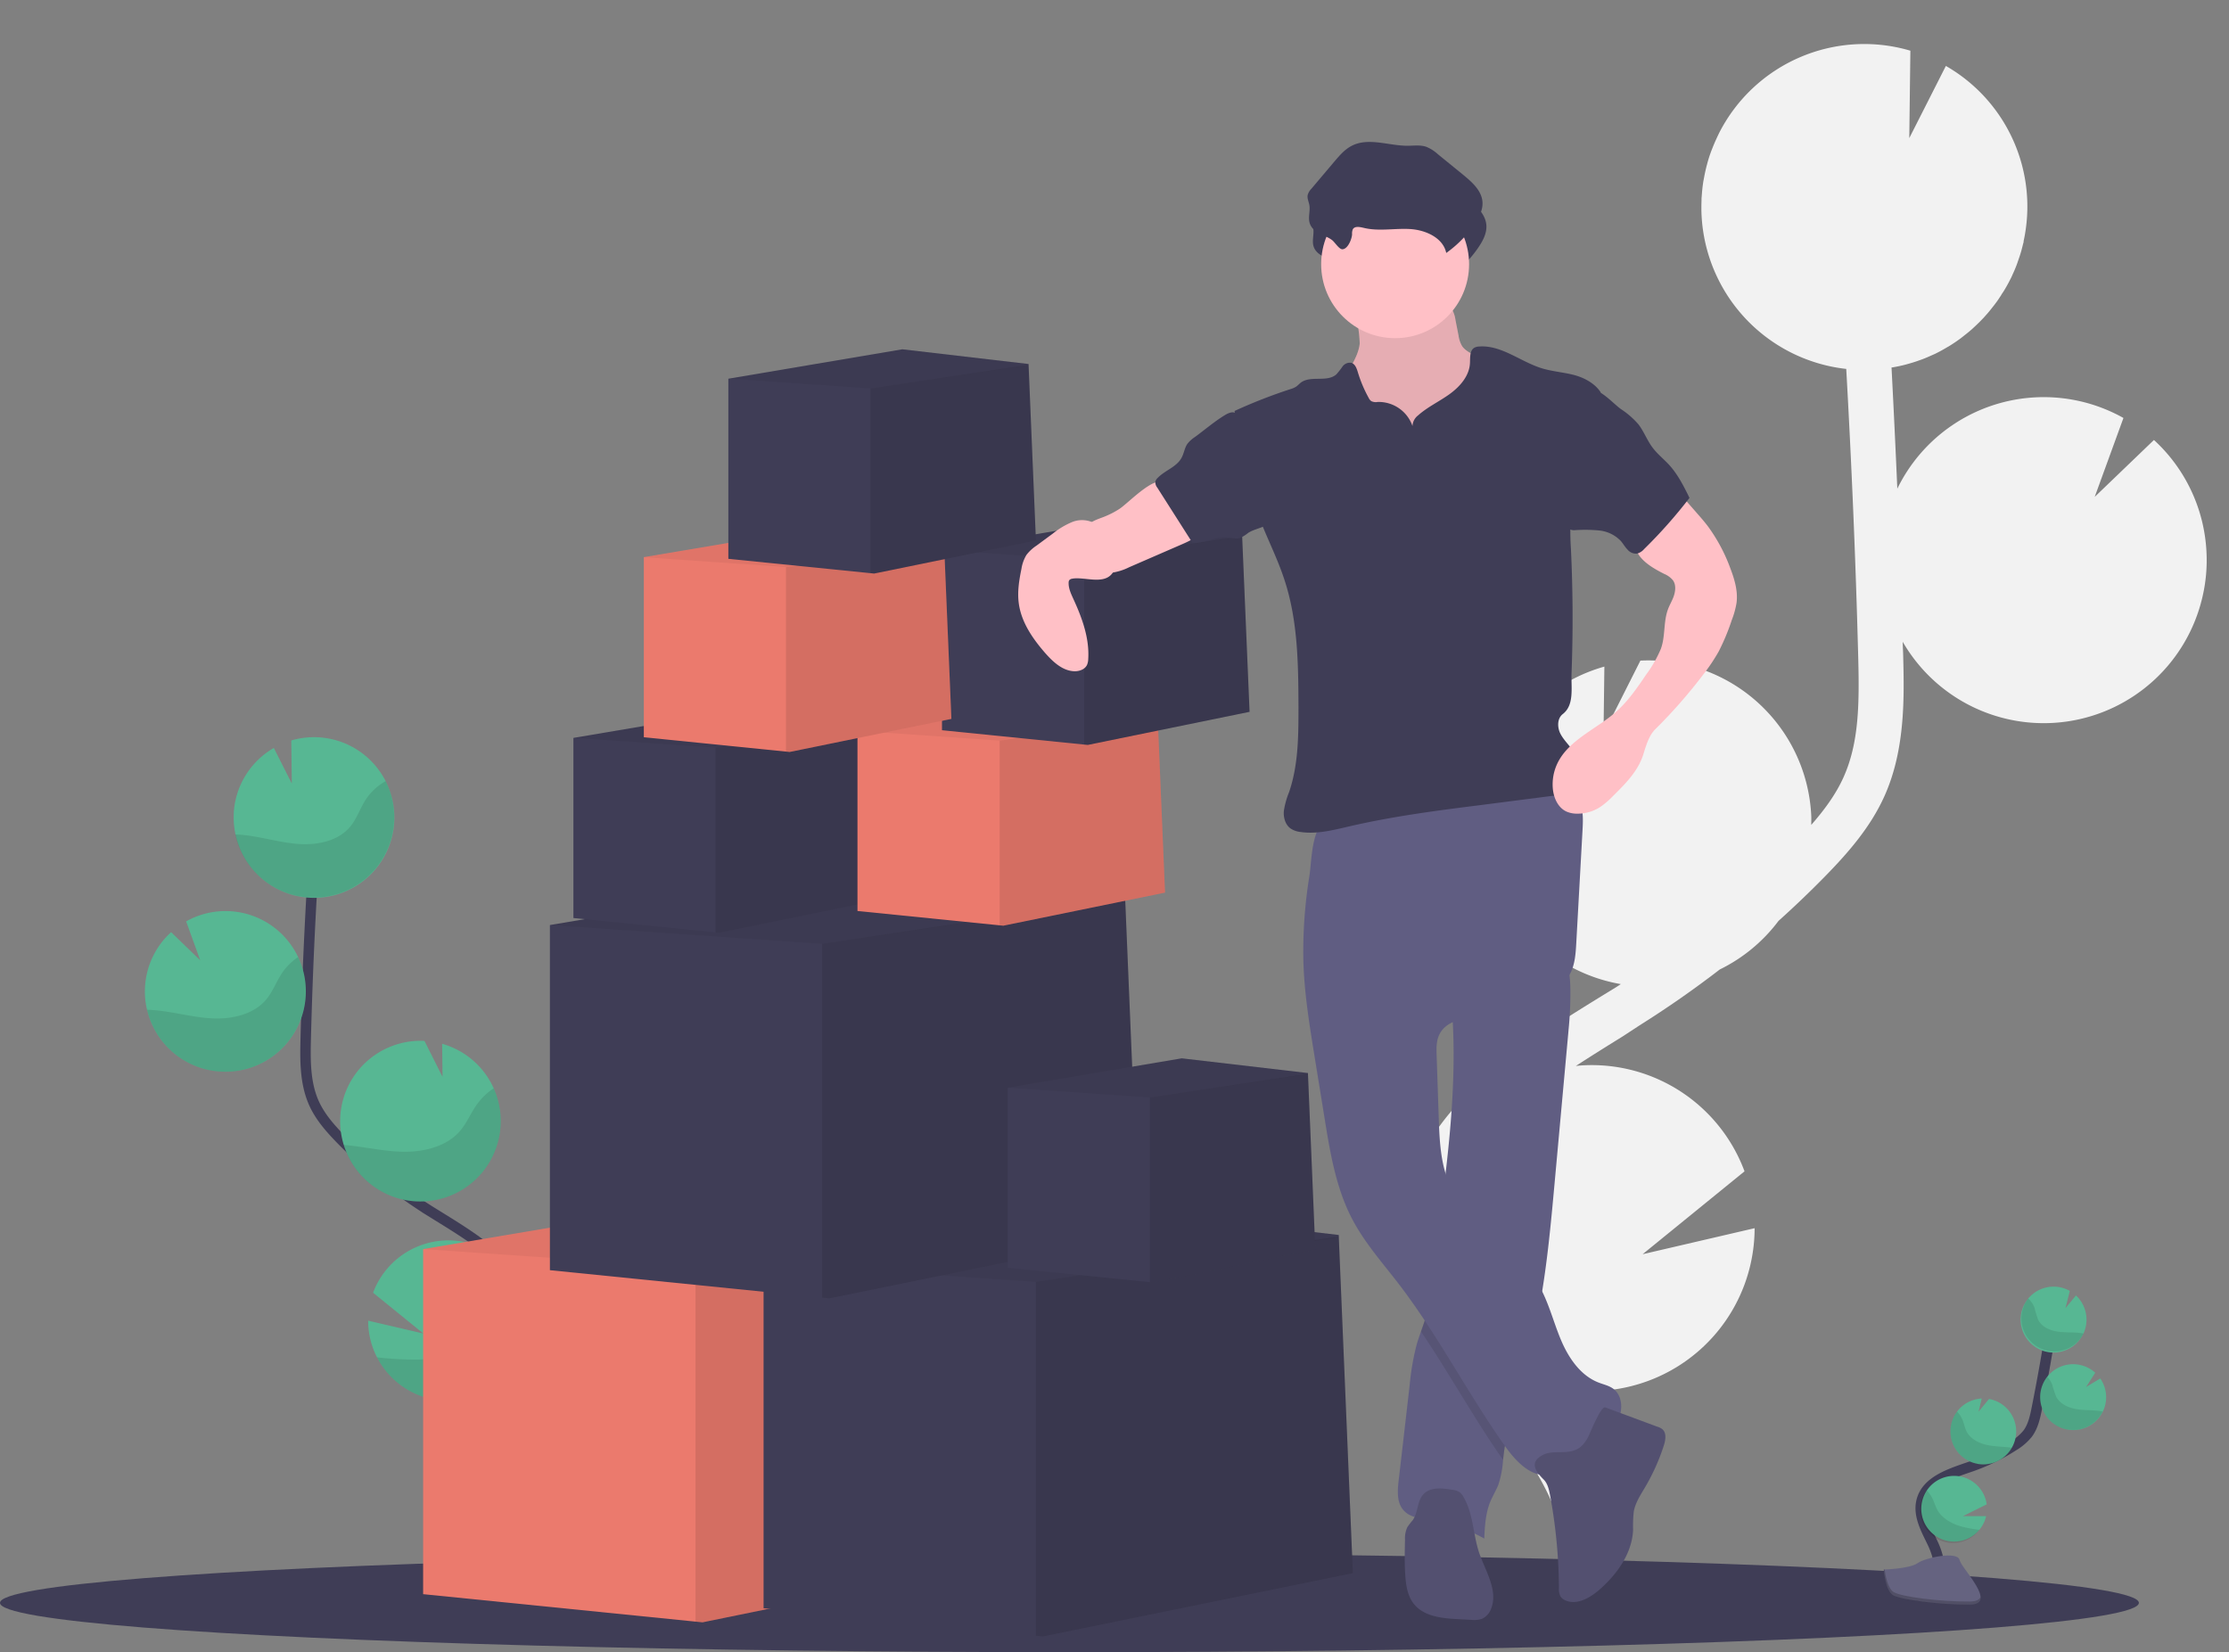 <svg id="svg--gadgets" xmlns="http://www.w3.org/2000/svg" viewBox="0 0 852.92 632.24"><rect x="0" y="0" width="852.92" height="632.24" fill="#808080" stroke="none"/><title>svg--gadgets</title><path id="svg--gadgets__plant--bg" d="M611.82,381.81l6.53-4c.62-.39,1.23-.81,1.86-1.21a62.37,62.37,0,0,1-6.3-121.51l-.33,25.7,14.12-28h.18a62.35,62.35,0,0,1,65.19,59.38h0c.06,1.19,0,2.36,0,3.5,4.91-5.6,9.37-11.61,12.33-18.19,6-13.33,6.12-28.43,5.62-46.78-.95-36.36-2.51-73-4.56-109.52a62.32,62.32,0,0,1-55.37-59c-.09-1.91-.06-3.8,0-5.67a9.25,9.25,0,0,1,.07-1.39c.12-1.81.29-3.6.57-5.37a5.24,5.24,0,0,1,.16-.88c.26-1.49.56-3,.91-4.44.14-.54.27-1.09.42-1.63a48.31,48.31,0,0,1,1.48-4.7c.18-.52.4-1,.59-1.52.45-1.14.93-2.26,1.44-3.37.27-.58.53-1.16.82-1.75.07-.15.13-.3.21-.45h0A62.31,62.31,0,0,1,731,19.4l-.42,33.45,14-27.62a62,62,0,0,1,29.72,67.19h.07c-.1.44-.24.87-.34,1.31-.2.82-.41,1.63-.63,2.45-.3,1-.63,2.06-1,3.08-.26.76-.51,1.54-.8,2.29-.42,1.1-.88,2.18-1.38,3.25-.28.63-.54,1.27-.88,1.89q-1.2,2.41-2.62,4.72c-.33.53-.7,1-1,1.57-.66,1-1.33,2.06-2.06,3-.44.62-.92,1.2-1.4,1.81-.68.87-1.38,1.75-2.1,2.54-.52.58-1,1.16-1.59,1.75-.76.8-1.54,1.58-2.36,2.35-.53.52-1.07,1-1.63,1.52-.92.82-1.88,1.59-2.85,2.35-.49.39-1,.79-1.47,1.16-1.47,1.09-3,2.12-4.57,3.08-.3.18-.61.33-.88.5-1.31.78-2.62,1.5-4,2.19-.58.29-1.19.54-1.8.81-1.12.51-2.26,1-3.42,1.44l-2.06.73c-1.14.39-2.31.75-3.49,1.07-.7.2-1.39.39-2.1.55-1.28.31-2.58.56-3.89.78a.47.47,0,0,0-.26.05Q725,163.82,726,187a62.32,62.32,0,0,1,83.32-28.73c1.09.52,2.16,1.09,3.21,1.68l-11,30.2,22.67-21.78a62.2,62.2,0,0,1,20.11,43.06,61.3,61.3,0,0,1-1.59,17.18,62.33,62.33,0,0,1-114.65,17c0,1.57.12,3.14.16,4.7.41,16.19.93,36.33-7.14,54.32-5.47,12.19-14.27,22.09-23,31q-8.49,8.65-17.54,16.77A62.29,62.29,0,0,1,658.06,371q-14.82,11.42-30.68,21.38L621,396.56c-5.93,3.68-12,7.45-18,11.36,1-.11,2.08-.22,3.15-.26a62.38,62.38,0,0,1,61.39,40.58l-39,31.72L671.4,470A62.4,62.4,0,0,1,582,526.18l2.9,3.6c1.91,2.39,3.82,4.75,5.68,7.1C615.92,569,623,599.47,610.42,622.72l-15.26-8.26c12.23-22.62-6.12-51.57-18.21-66.83-1.83-2.31-3.7-4.63-5.59-7-16.19-20.1-34.55-42.93-34.09-70.91C537.93,427.6,578.92,402.19,611.82,381.81Z" fill="#f2f2f2"/><ellipse id="svg--gadgets__floor" cx="409.22" cy="613.38" rx="409.22" ry="18.87" fill="#3f3d56"/><g id="svg--gadgets__plant--two"><path id="Path_552" data-name="Path 552" d="M739.82,606.34c3.73-4.23,2.09-10.82-.33-15.9s-5.55-10.47-4.21-16c1.91-7.86,11.33-10.61,19-13.27a76.53,76.53,0,0,0,16.11-7.86,20.71,20.71,0,0,0,5.47-4.66c2.07-2.77,2.84-6.28,3.52-9.68q3.39-17,6-34.09" fill="none" stroke="#3f3d56" stroke-miterlimit="10" stroke-width="4"/><path id="Path_553" data-name="Path 553" d="M798.2,507.21a12.64,12.64,0,0,0-3.84-11.47l-4,4.83L792,494a12.61,12.61,0,1,0,4.78,17.17,12.43,12.43,0,0,0,1.43-4Z" fill="#57b793"/><path id="Path_554" data-name="Path 554" d="M757.36,585.45a12.57,12.57,0,1,1,2.84-9.76l-9.1,4.5,8.89,0A12.49,12.49,0,0,1,757.36,585.45Z" fill="#57b793"/><path id="Path_555" data-name="Path 555" d="M756.73,560.17a12.57,12.57,0,0,1-10.19-14.58v-.05a12.17,12.17,0,0,1,2.33-5.36,12.59,12.59,0,0,1,9.43-5l-1.21,5.05,4-4.88h0a12.61,12.61,0,0,1-4.44,24.83Z" fill="#57b793"/><path id="Path_556" data-name="Path 556" d="M791.09,547.06a12.6,12.6,0,1,1,10.65-21.74l-3.52,5.46,5.44-3.27a12.55,12.55,0,0,1,2.05,9.39,12.35,12.35,0,0,1-1.08,3.31,12.59,12.59,0,0,1-13.54,6.85Z" fill="#57b793"/><path id="Path_557" data-name="Path 557" d="M795.81,510.08c-2.91-.33-5.87-.07-8.76-.55s-5.86-1.86-7.16-4.49a41.83,41.83,0,0,1-1.37-4.51,8.86,8.86,0,0,0-2.43-3.62,12.58,12.58,0,0,0,19.72,15.62,13,13,0,0,0,1.42-2.24Z" opacity="0.1" style="isolation:isolate"/><path id="Path_558" data-name="Path 558" d="M791.09,547.06a12.58,12.58,0,0,1-7.71-20.18,9.36,9.36,0,0,1,1.91,3,39.56,39.56,0,0,0,1.51,4.62c1.4,2.68,4.51,4.16,7.51,4.7s6.05.35,9,.74c.41.1.84.12,1.26.21a12.59,12.59,0,0,1-13.51,6.87Z" opacity="0.1" style="isolation:isolate"/><path id="Path_559" data-name="Path 559" d="M756.73,560.17a12.58,12.58,0,0,1-10.19-14.58v-.05a12.17,12.17,0,0,1,2.33-5.36,10.32,10.32,0,0,1,2.06,3.09c.65,1.57.89,3.26,1.69,4.75,1.55,2.78,4.85,4.39,8,5s6.16.55,9.24,1a12.64,12.64,0,0,1-13.15,6.12Z" opacity="0.1" style="isolation:isolate"/><path id="Path_560" data-name="Path 560" d="M757.36,585.46a12.6,12.6,0,0,1-20.13-15.17,12.86,12.86,0,0,1,2.15,3c.84,1.69,1.25,3.48,2.3,5.13,2,3,5.78,5,9.37,5.88a54.16,54.16,0,0,0,6.31,1.13Z" opacity="0.1" style="isolation:isolate"/></g><g id="svg--gadgets-2" data-name="svg--gadgets"><path id="Path_561" data-name="Path 561" d="M720.81,600.64s9.94-.31,12.94-2.45,15.28-4.69,16.06-1.25,15,17.07,3.72,17.12-26.11-1.8-29.1-3.59S720.81,600.64,720.81,600.64Z" fill="#656380"/><path id="Path_562" data-name="Path 562" d="M753.73,612.87c-11.23.09-26.11-1.8-29.1-3.6-2.28-1.38-3.19-6.37-3.49-8.67h-.33s.63,8,3.59,9.88,17.86,3.67,29.1,3.6c3.24,0,4.37-1.19,4.3-2.9C757.38,612.2,756.14,612.85,753.73,612.87Z" opacity="0.2" style="isolation:isolate"/></g><g id="svg--gadgets__plant--one"><path id="Path_563" data-name="Path 563" d="M174.66,578.63c-6.53-12.08.9-26.86,9.38-37.63s18.86-22,18.64-35.67c-.33-19.71-21.24-31.35-38-41.79a185.41,185.41,0,0,1-34.08-27.4c-4.1-4.2-8.08-8.67-10.47-14-3.45-7.71-3.36-16.47-3.14-24.91q1.08-42.22,4.17-84.29" fill="none" stroke="#3f3d56" stroke-miterlimit="10" stroke-width="4"/><path id="Path_564" data-name="Path 564" d="M89.43,311.38a30.73,30.73,0,0,1,15.35-25.15l6.88,13.61-.21-16.48a30.74,30.74,0,1,1-22,28.05Z" fill="#57b793"/><path id="Path_565" data-name="Path 565" d="M144.26,519.41a30.72,30.72,0,0,0,58-12.58,30.17,30.17,0,0,0-2-12.47,30.74,30.74,0,0,0-57.5.34L162,510.31l-21.12-4.91A30.34,30.34,0,0,0,144.26,519.41Z" fill="#57b793"/><path id="Path_566" data-name="Path 566" d="M159.43,459.74a30.74,30.74,0,0,0,9.75-60.3l.16,12.66-6.92-13.77h-.08a30.74,30.74,0,0,0-2.87,61.42Z" fill="#57b793"/><path id="Path_567" data-name="Path 567" d="M84.81,410.09a30.74,30.74,0,1,0-13.59-57.5l5.39,14.88L65.48,356.72a30.58,30.58,0,0,0-10,21.22,29.78,29.78,0,0,0,.78,8.47A30.73,30.73,0,0,0,84.81,410.09Z" fill="#57b793"/><path id="Path_568" data-name="Path 568" d="M93.57,319.58c7.1.78,14,3,21.11,3.42s14.94-1.26,19.44-6.79c2.43-3,3.64-6.76,5.69-10a21.9,21.9,0,0,1,7.74-7.29,30.74,30.74,0,0,1-55,27.59,31.09,31.09,0,0,1-2.55-7.19C91.25,319.37,92.42,319.45,93.57,319.58Z" opacity="0.1" style="isolation:isolate"/><path id="Path_569" data-name="Path 569" d="M84.81,410.09a30.76,30.76,0,0,0,29.24-43.84,22.72,22.72,0,0,0-6.18,6.18c-2.19,3.3-3.51,7.12-6.09,10.16-4.79,5.62-13,7.47-20.39,7.13s-14.58-2.45-22-3.12c-1-.09-2.07-.17-3.1-.19a30.72,30.72,0,0,0,28.48,23.68Z" opacity="0.1" style="isolation:isolate"/><path id="Path_570" data-name="Path 570" d="M159.43,459.74a30.72,30.72,0,0,0,29.48-43.27,24.92,24.92,0,0,0-6.5,6.29c-2.39,3.37-3.88,7.25-6.67,10.36-5.18,5.77-13.9,7.81-21.76,7.62-7.61-.16-14.94-2-22.5-2.61a30.76,30.76,0,0,0,28,21.61Z" opacity="0.1" style="isolation:isolate"/><path id="Path_571" data-name="Path 571" d="M144.26,519.41a30.72,30.72,0,0,0,58-12.57,30.17,30.17,0,0,0-2-12.47,30.62,30.62,0,0,0-6.74,6c-2.92,3.59-4.85,7.6-8.22,10.92-6.29,6.16-16.44,8.71-25.46,9a131,131,0,0,1-15.6-.87Z" opacity="0.1" style="isolation:isolate"/></g><g id="svg--gadgets__box--eight"><path id="Path_572" data-name="Path 572" d="M387.41,596.58,268.82,620.83l-2.7-.27L161.91,610.05V478l127.57-21.56L382,467.21l0,.58v.29Z" fill="#eb7a6d"/><path id="Path_573" data-name="Path 573" d="M387.4,596.58,268.82,620.83l-2.7-.27V485.18L382,467.79Z" opacity="0.1" style="isolation:isolate"/><path id="Path_574" data-name="Path 574" d="M382.05,468.08l0,0-115.9,17.08L161.91,478l127.57-21.56L382,467.21l0,.58Z" opacity="0.05" style="isolation:isolate"/></g><g id="svg--gadgets__box--nine"><path id="Path_575" data-name="Path 575" d="M517.67,602,399.08,626.22l-2.7-.27-104.2-10.51V483.38l127.57-21.56,92.53,10.78,0,.58v.29Z" fill="#3f3d56"/><path id="Path_576" data-name="Path 576" d="M517.67,602,399.09,626.22l-2.71-.27V490.57l115.93-17.39Z" opacity="0.1" style="isolation:isolate"/><path id="Path_577" data-name="Path 577" d="M512.32,473.47l0,0L396.39,490.57l-104.21-7.19,127.57-21.56,92.53,10.78,0,.58Z" opacity="0.05" style="isolation:isolate"/></g><g id="svg--gadgets__box--six"><path id="Path_578" data-name="Path 578" d="M435.92,472.6,317.33,496.86l-2.7-.27L210.42,486.07V354L338,332.45l92.54,10.78,0,.58v.29Z" fill="#3f3d56"/><path id="Path_579" data-name="Path 579" d="M435.92,472.6,317.33,496.86l-2.7-.27V361.2l115.93-17.39Z" opacity="0.1" style="isolation:isolate"/><path id="Path_580" data-name="Path 580" d="M430.57,344.1l0,0L314.64,361.2,210.42,354,338,332.45l92.54,10.78,0,.58Z" opacity="0.05" style="isolation:isolate"/></g><g id="svg--gadgets__box--seven"><path id="Path_581" data-name="Path 581" d="M503.3,478.13,441.41,490.8l-1.41-.15-54.39-5.49V416.24L452.19,405l48.3,5.63,0,.3v.15Z" fill="#3f3d56"/><path id="Path_582" data-name="Path 582" d="M503.3,478.13,441.41,490.8l-1.41-.14V420l60.51-9.08Z" opacity="0.1" style="isolation:isolate"/><path id="Path_583" data-name="Path 583" d="M500.51,411.07l0,0L440,420l-54.39-3.76L452.19,405l48.3,5.63,0,.3Z" opacity="0.05" style="isolation:isolate"/></g><g id="svg--gadgets__box--four"><path id="Path_584" data-name="Path 584" d="M337.1,344.27l-61.89,12.67-1.41-.14-54.39-5.49V282.38L286,271.13l48.3,5.63v.45Z" fill="#3f3d56"/><path id="Path_585" data-name="Path 585" d="M337.1,344.27l-61.89,12.66-1.41-.13V286.14l60.5-9.08Z" opacity="0.1" style="isolation:isolate"/><path id="Path_586" data-name="Path 586" d="M334.3,277.21l0,0-60.48,8.91-54.39-3.76L286,271.13l48.3,5.63v.45Z" opacity="0.05" style="isolation:isolate"/></g><g id="svg--gadgets__box--five"><path id="Path_587" data-name="Path 587" d="M445.8,341.58l-61.89,12.66-1.41-.14-54.39-5.48V279.69l66.58-11.26,48.3,5.63,0,.31v.14Z" fill="#eb7a6d"/><path id="Path_588" data-name="Path 588" d="M445.8,341.58l-61.89,12.66-1.41-.14V283.44L443,274.37Z" opacity="0.1" style="isolation:isolate"/><path id="Path_589" data-name="Path 589" d="M443,274.51l0,0-60.49,8.91-54.39-3.76,66.58-11.25,48.3,5.63,0,.31Z" opacity="0.05" style="isolation:isolate"/></g><g id="svg--gadgets__box--three"><path id="Path_590" data-name="Path 590" d="M478.14,272.4l-61.89,12.66-1.41-.13-54.39-5.49V210.51L427,199.25l48.3,5.64,0,.3v.15Z" fill="#3f3d56"/><path id="Path_591" data-name="Path 591" d="M478.14,272.4l-61.89,12.66-1.41-.14V214.27l60.51-9.08Z" opacity="0.1" style="isolation:isolate"/><path id="Path_592" data-name="Path 592" d="M475.35,205.34h0l-60.49,8.91-54.39-3.75L427,199.25l48.3,5.64,0,.3Z" opacity="0.05" style="isolation:isolate"/></g><g id="svg--gadgets__man"><path id="Path_593" data-name="Path 593" d="M520.29,131.5c-.65,5.84-5.11,10.54-6.76,16.17-2.48,8.49,1.8,17.61,7.69,24.25a53.7,53.7,0,0,0,37.39,17.74,16,16,0,0,0,6.18-.68,13.44,13.44,0,0,0,4.7-3.21c4.42-4.45,6.8-10.6,7.74-16.81s.59-12.52.22-18.79a10.69,10.69,0,0,0-.7-3.79,9.53,9.53,0,0,0-2.44-3,56.3,56.3,0,0,0-10.46-7.61c-1.62-.9-3.35-1.8-4.39-3.35a10.83,10.83,0,0,1-1.35-4l-1.16-5.9a11.68,11.68,0,0,0-1.7-4.78c-2-2.75-6-3.12-9.37-3.26L533.3,114c-3.91-.15-9-1.28-12.86-.5-3.6.71-2.39,4-1.74,7A50.11,50.11,0,0,1,520.29,131.5Z" fill="#ffc0c6"/><path id="Path_594" data-name="Path 594" d="M520.29,131.5c-.65,5.84-5.11,10.54-6.76,16.17-2.48,8.49,1.8,17.61,7.69,24.25a53.7,53.7,0,0,0,37.39,17.74,16,16,0,0,0,6.18-.68,13.44,13.44,0,0,0,4.7-3.21c4.42-4.45,6.8-10.6,7.74-16.81s.59-12.52.22-18.79a10.69,10.69,0,0,0-.7-3.79,9.53,9.53,0,0,0-2.44-3,56.3,56.3,0,0,0-10.46-7.61c-1.62-.9-3.35-1.8-4.39-3.35a10.83,10.83,0,0,1-1.35-4l-1.16-5.9a11.68,11.68,0,0,0-1.7-4.78c-2-2.75-6-3.12-9.37-3.26L533.3,114c-3.91-.15-9-1.28-12.86-.5-3.6.71-2.39,4-1.74,7A50.11,50.11,0,0,1,520.29,131.5Z" opacity="0.1" style="isolation:isolate"/><path id="Path_595" data-name="Path 595" d="M600.17,394.51,594.84,453c-1.4,15.35-2.82,30.75-5.55,45.9-.9,5.22-2,10.41-3.36,15.56-3.64,14.29-8.94,28.26-10.64,42.92-.06.42-.1.9-.15,1.28a38.05,38.05,0,0,1-1.8,9.52c-.9,2.24-2.16,4.28-3.09,6.49-1.8,4.42-2.08,9.31-2.31,14.1A61,61,0,0,0,547,581.59c-3.59-.53-7.5-.9-9.88-3.59-2.7-2.93-2.38-7.41-1.94-11.35q2.13-18.33,4.23-36.63a95.21,95.21,0,0,1,2.7-15.56c.48-1.7,1.07-3.37,1.66-5,.82-2.3,1.64-4.6,2.26-7a82.84,82.84,0,0,0,1.78-11.52c1.45-12.29,3.19-24.56,4.72-36.84l.08-.64c2.29-18.62,4-37.32,3.53-56.07-.07-2.78-.19-5.55-.37-8.34-.25-4-.62-6.17,2.7-8.7,3.69-2.78,8.56-4.73,12.78-6.56,2.27-1,27.3-9.88,27.85-7.92a48.79,48.79,0,0,1,1.8,12.77,142.6,142.6,0,0,1-.74,15.88Z" fill="#605d82"/><path id="Path_596" data-name="Path 596" d="M589.29,498.91c-.9,5.22-2,10.42-3.36,15.56-3.64,14.3-8.94,28.27-10.64,42.92-.06.42-.1.9-.15,1.28C564,542.74,554.59,525.6,543.7,509.49c.82-2.3,1.64-4.6,2.26-7a82.44,82.44,0,0,0,1.87-11.6c1.45-12.29,3.19-24.55,4.72-36.83l.08-.65a38.26,38.26,0,0,0,2.7,7.56c7.31,14.86,24.69,22.37,33.19,36.59C588.79,498,589.05,498.48,589.29,498.91Z" opacity="0.1" style="isolation:isolate"/><path id="Path_597" data-name="Path 597" d="M498.75,368.27c.37,11.91,2.28,23.73,4.18,35.5L506.86,428c2.14,13.3,4.39,26.85,10.68,38.75,4.71,8.91,11.48,16.52,17.62,24.5,15.07,19.64,26.4,41.89,40.7,62.11,4.16,5.87,10.1,12.23,17.18,11,4.66-.8,8-4.68,11.68-7.66,4.31-3.52,9.51-6.1,12.9-10.52s4.06-11.75-.54-14.9c-1.57-1.07-3.48-1.47-5.26-2.16-7.13-2.7-11.75-9.66-14.67-16.71s-4.72-14.6-8.63-21.14c-8.5-14.23-25.88-21.74-33.2-36.6-4.1-8.32-4.49-18-4.8-27.2l-.8-23.63c-.09-2.59-.15-5.28.9-7.64,2.79-6.29,11.24-6.88,18.09-7.68a61.87,61.87,0,0,0,22.16-7c3.94-2.13,7.79-4.84,9.88-8.8,1.92-3.6,2.18-7.83,2.41-11.9L605.53,318c.21-3.68.39-7.5-.9-10.95-3.26-8.68-14.22-11.51-23.48-11.1-17.23.78-33.14,8.19-49.42,13.2a122.92,122.92,0,0,1-12.24,3.19c-3.59.73-8.09.43-11.54,1.6-6.18,2.09-6,15.62-6.9,21.22A179,179,0,0,0,498.75,368.27Z" fill="#605d82"/><path id="Path_598" data-name="Path 598" d="M590.7,566.2c1.52,1.54,2,3.79,2.41,5.9a200.57,200.57,0,0,1,3.41,35.68,6,6,0,0,0,.64,3.23,4.1,4.1,0,0,0,1.68,1.35c4.4,2.09,9.49-.83,13.15-4,6.79-5.94,12.53-13.92,12.91-22.93a52,52,0,0,1,.25-6.95c.59-3.4,2.58-6.36,4.32-9.32a79.36,79.36,0,0,0,7.19-16c.66-2.1,1.11-4.74-.54-6.21a5.76,5.76,0,0,0-2-1l-19.86-7.37c-1.72-.64-6,10.35-6.67,11.55-1.67,2.94-3.32,4.6-6.65,5.29s-7.45-.31-10.63,1.39C585,559.63,587.66,563.14,590.7,566.2Z" fill="#535070"/><path id="Path_599" data-name="Path 599" d="M560.09,573a6.16,6.16,0,0,0-1.51-1.92,6.8,6.8,0,0,0-3.05-1c-3.77-.65-8.25-1.07-10.86,1.74-2.44,2.63-2,6.92-4.06,9.88a31.9,31.9,0,0,0-2.09,2.7,10.22,10.22,0,0,0-.9,4.84c-.1,4.57-.21,9.16.11,13.72.26,3.83.9,7.85,3.3,10.85,3.85,4.81,10.78,5.5,16.93,5.81l5,.26a9.87,9.87,0,0,0,4.08-.38,6.65,6.65,0,0,0,3.52-3.87c2.6-6.45-1.5-13.39-4-19.86C563.58,588.28,564.1,580,560.09,573Z" fill="#535070"/><path id="Path_600" data-name="Path 600" d="M518.86,98.57a4,4,0,0,1,.28-1.92c.73-1.29,2.63-.9,4.07-.58,5.77,1.46,11.86.14,17.82.48s12.66,3.31,13.85,9.15a43,43,0,0,0,11-11.28c1.65-2.47,3.09-5.3,2.87-8.27-.33-4.27-3.91-7.47-7.19-10.18l-9.88-8.09a15.09,15.09,0,0,0-4.44-2.82c-2.28-.78-4.78-.4-7.19-.4-7.18,0-14.9-3.28-21.3,0-2.7,1.37-4.7,3.74-6.64,6l-8.83,10.45a5.7,5.7,0,0,0-1.42,2.4c-.25,1.28.4,2.54.64,3.82.42,2.34-.59,4.83.18,7.08,1.29,3.72,5.82,4.25,8.58,6.39,1,.79,2.64,3.49,3.87,3.46C517.29,104.25,518.8,100.29,518.86,98.57Z" fill="#3f3d56"/><circle id="Ellipse_147" data-name="Ellipse 147" cx="533.84" cy="101.11" r="28.3" fill="#ffc0c6"/><path id="Path_601" data-name="Path 601" d="M540.47,163a13.69,13.69,0,0,0-13.3-9.18,3.94,3.94,0,0,1-2.46-.32,3.29,3.29,0,0,1-1-1.26,49.87,49.87,0,0,1-4.12-9.76c-.45-1.5-1.07-3.27-2.59-3.65a3.47,3.47,0,0,0-3.29,1.43,30.52,30.52,0,0,1-2.35,3c-3.6,3.18-9.88.28-13.65,3.2-.62.48-1.13,1.09-1.8,1.53a8.28,8.28,0,0,1-2.07.9,200.17,200.17,0,0,0-21.45,8.38c2.51,15.13,5.08,30.55,11,44.7,2.8,6.74,6,13.34,8.22,20.29,5,15.39,5.19,31.85,5.25,48,0,11.07,0,22.37-3.59,32.85a31.52,31.52,0,0,0-2,7.19c-.23,2.46.51,5.24,2.53,6.72a8.54,8.54,0,0,0,3.91,1.37c6.21.9,12.46-.74,18.57-2.15,16.38-3.8,33.09-6,49.75-8.09l27.94-3.59a16.36,16.36,0,0,0,5.79-1.5c5.11-2.8,5.6-10.49,2.41-15.38-1.51-2.34-3.66-4.26-5-6.74s-1.38-6,.82-7.68c4.49-3.5,3.15-10,3.36-15.68q.9-23.82-.24-47.62a93,93,0,0,1-.16-9.88c.31-5.59,1.7-11.06,3.08-16.49l8.49-33.42c-2.22-3.5-6.47-5.73-10.49-6.74s-8.21-1.3-12.17-2.53c-8.08-2.52-15.34-8.9-23.81-8.3a4.28,4.28,0,0,0-1.86.45c-1.9,1.08-1.6,3.83-1.72,6-.27,4.86-3.85,8.92-7.78,11.76s-8.45,4.92-12.07,8.16a5.38,5.38,0,0,0-2.13,4Z" fill="#3f3d56"/><path id="Path_602" data-name="Path 602" d="M428.35,194.74a33.5,33.5,0,0,1-6,3.07c-2,.78-4.09,1.4-5.7,2.76a9.28,9.28,0,0,0-2,2.46,10.91,10.91,0,0,0,10.05,16.23,21.79,21.79,0,0,0,7.43-2.22l20-8.69c3.37-1.46,7-3.17,8.62-6.5a1.49,1.49,0,0,0,.2-1,1.72,1.72,0,0,0-.82-.9,44.56,44.56,0,0,1-11.62-11c-.82-1.11-1.8-3.74-3-4.41C441.32,182.21,431.73,192.55,428.35,194.74Z" fill="#ffc0c6"/><path id="Path_603" data-name="Path 603" d="M641.73,187.69l7.36,8.41c1.58,1.8,3.16,3.59,4.6,5.53a64.72,64.72,0,0,1,8.43,15.88c1.6,4.2,2.93,8.67,2.37,13.13a32.18,32.18,0,0,1-1.84,6.67,83.25,83.25,0,0,1-5,12,69.52,69.52,0,0,1-5.6,8.42,197.07,197.07,0,0,1-18.66,21.33c-2.52,2.49-3.6,6.53-4.67,9.89-2,6.2-6.82,11.05-11.47,15.63a31.17,31.17,0,0,1-4.93,4.24,16,16,0,0,1-9,2.55,9.85,9.85,0,0,1-4-.84c-3.18-1.51-4.8-5.18-5.13-8.68a18.6,18.6,0,0,1,1.55-9.31c4.22-9.35,15.06-13.4,22.73-20.23,4.49-4,7.93-9,11.32-14a48.25,48.25,0,0,0,5.73-10c1.7-4.57,1-10,2.54-14.61.63-2,1.8-3.74,2.44-5.69s.85-4.26-.35-5.94a8.58,8.58,0,0,0-3.33-2.44c-4.9-2.48-10.37-5.68-11.31-11.1a11.94,11.94,0,0,1,2.19-8.48,35,35,0,0,1,6.17-6.46C636,191.67,639.58,189.54,641.73,187.69Z" fill="#ffc0c6"/><path id="Path_604" data-name="Path 604" d="M423.62,206.48c-1.29-2.63-2.92-5.3-5.54-6.6a10.16,10.16,0,0,0-8.09,0,30.75,30.75,0,0,0-7.08,4.27l-6.34,4.68a15.8,15.8,0,0,0-3.77,3.48,14.45,14.45,0,0,0-1.95,5.39c-.9,4.38-1.63,8.88-1,13.31,1,7.18,5.31,13.4,10.06,18.86,3,3.4,6.63,6.83,11.14,7,1.95.07,4.11-.71,4.92-2.48a6.17,6.17,0,0,0,.44-2.21c.49-8-2.37-15.76-5.7-23-.9-2-1.87-4-1.8-6.19a1.65,1.65,0,0,1,.27-1,1.74,1.74,0,0,1,1.08-.53c4.55-.9,12.41,2.64,15.6-2.42C427.93,215.61,425.09,209.45,423.62,206.48Z" fill="#ffc0c6"/><path id="Path_605" data-name="Path 605" d="M517.37,89.67a4.23,4.23,0,0,1,.28-1.93c.73-1.29,2.64-.9,4.07-.57,5.78,1.45,11.87.13,17.83.48S552.2,91,553.4,96.8a43.66,43.66,0,0,0,11-11.28c1.65-2.48,3.09-5.31,2.86-8.28-.32-4.27-3.91-7.47-7.18-10.18L550.18,59a14.67,14.67,0,0,0-4.42-2.82c-2.3-.79-4.78-.4-7.19-.4-7.19,0-14.9-3.28-21.3,0-2.7,1.37-4.7,3.73-6.64,6l-8.84,10.46a5.62,5.62,0,0,0-1.41,2.4c-.25,1.28.4,2.53.64,3.82.41,2.33-.6,4.83.18,7.07,1.28,3.73,5.81,4.26,8.58,6.4,1,.79,2.64,3.49,3.87,3.46C515.78,95.34,517.29,91.39,517.37,89.67Z" fill="#3f3d56"/><path id="Path_606" data-name="Path 606" d="M457.26,167.22a11.74,11.74,0,0,0-3,2.75c-1,1.58-1.25,3.6-2.14,5.22-1.9,3.54-6.37,4.8-9.14,7.7a2.88,2.88,0,0,0-.9,1.51,3.33,3.33,0,0,0,.74,2.18l13.43,21.09c4.49.4,8.75-2.41,13.22-2,1.66.14,3.38.71,5,.22a14.91,14.91,0,0,0,3.19-2c2.7-1.69,6.21-1.89,8.45-4.11s2.43-5.48,2.4-8.51a33.63,33.63,0,0,0-.8-7.81c-2-8.09-8.16-14.32-12.05-21.49-1.9-3.5-2.92-5.54-6.91-3.14S461.05,164.45,457.26,167.22Z" fill="#3f3d56"/><path id="Path_607" data-name="Path 607" d="M620.24,156.55a31.76,31.76,0,0,1,6.76,5.91c2,2.64,3.2,5.87,5.16,8.57s4.5,4.63,6.65,7c3.28,3.65,5.5,8.08,7.67,12.5a187.49,187.49,0,0,1-17.35,19.58,5.63,5.63,0,0,1-2.64,1.73,4.23,4.23,0,0,1-3.72-1.52c-1-1-1.66-2.26-2.58-3.31a13.26,13.26,0,0,0-8.2-4,56.63,56.63,0,0,0-9.3-.13,3.69,3.69,0,0,1-2-.33,3.36,3.36,0,0,1-1.07-1.24c-3.6-6.18-2.47-13.95-1.19-21l2.94-16.17a36.41,36.41,0,0,1,2.45-9c1.12-2.38,3.6-6.42,6.67-5.7S617.65,154.68,620.24,156.55Z" fill="#3f3d56"/></g><g id="svg--gadgets__box--two"><path id="Path_608" data-name="Path 608" d="M364.05,275.1l-61.89,12.66-1.41-.14-54.39-5.49V213.21L312.94,202l48.3,5.63,0,.31V208Z" fill="#eb7a6d"/><path id="Path_609" data-name="Path 609" d="M364.05,275.1l-61.89,12.65-1.41-.13V217l60.5-9.07Z" opacity="0.1" style="isolation:isolate"/><path id="Path_610" data-name="Path 610" d="M361.25,208v0L300.75,217l-54.39-3.76L312.94,202l48.3,5.63,0,.31Z" opacity="0.05" style="isolation:isolate"/></g><g id="svg--gadgets__box--one"><path id="Path_611" data-name="Path 611" d="M396.39,206.82,334.5,219.48l-1.41-.14-54.39-5.49V144.93l66.58-11.26,48.3,5.63,0,.31v.14Z" fill="#3f3d56"/><path id="Path_612" data-name="Path 612" d="M396.39,206.82,334.5,219.49l-1.41-.15V148.68l60.51-9.07Z" opacity="0.1" style="isolation:isolate"/><path id="Path_613" data-name="Path 613" d="M393.6,139.75l0,0-60.49,8.91-54.39-3.75,66.58-11.26,48.3,5.63,0,.31Z" opacity="0.05" style="isolation:isolate"/></g></svg>